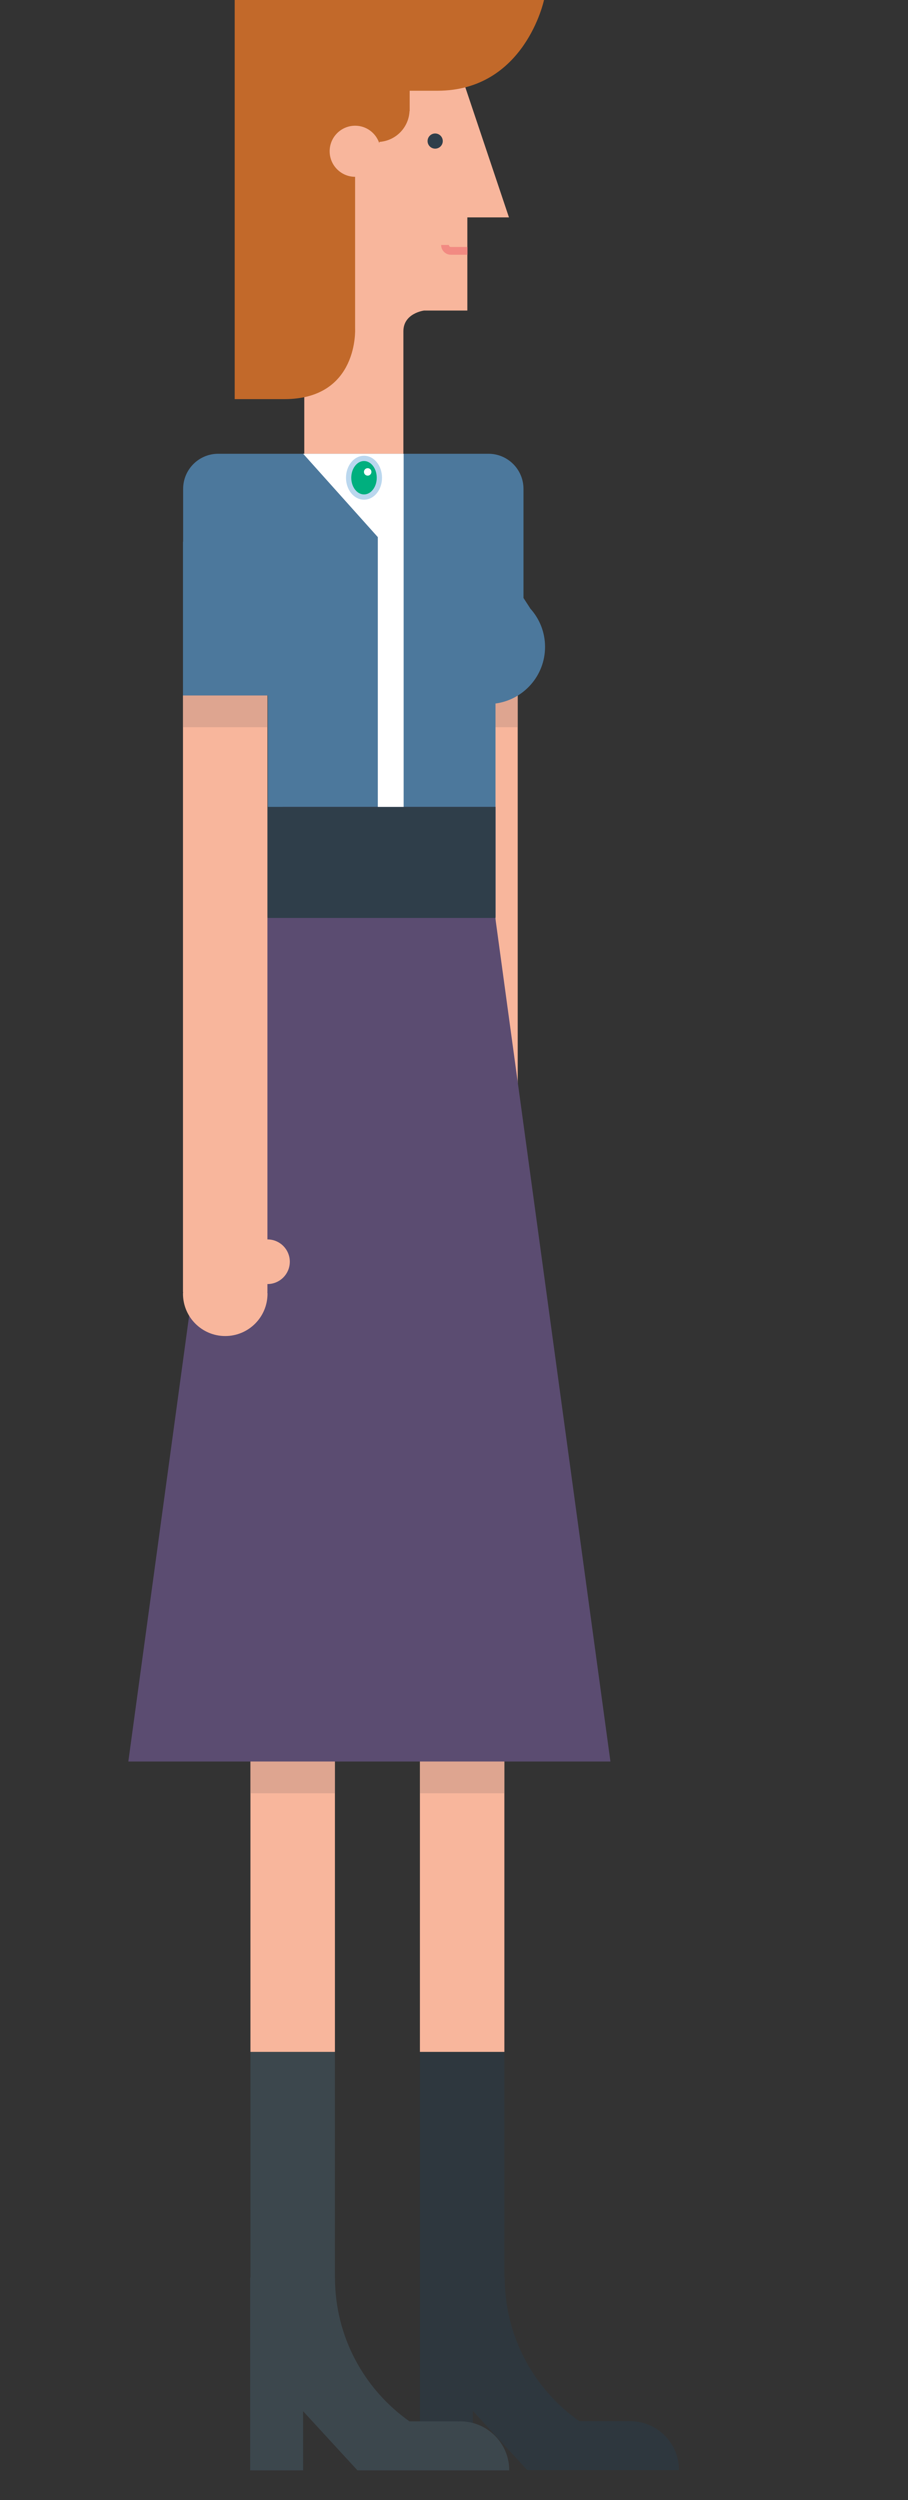 <?xml version="1.0" encoding="utf-8"?>
<!-- Generator: Adobe Illustrator 16.0.0, SVG Export Plug-In . SVG Version: 6.00 Build 0)  -->
<!DOCTYPE svg PUBLIC "-//W3C//DTD SVG 1.1//EN" "http://www.w3.org/Graphics/SVG/1.1/DTD/svg11.dtd">
<svg version="1.1" id="Layer_1" xmlns="http://www.w3.org/2000/svg" xmlns:xlink="http://www.w3.org/1999/xlink" x="0px" y="0px"
	 width="62.526px" height="172px" viewBox="0 0 62.526 172" enable-background="new 0 0 62.526 172" xml:space="preserve">
<rect x="0" y="0" width="62.526" height="172" fill="#333333" stroke="none"/>
<g>
	<g>
		<g>
			<path fill="#2E373E" d="M43.384,166.57c-0.05,0-0.102,0.003-0.15,0.003l-0.002-0.003h-3.348
				c-3.103-2.191-5.129-5.805-5.129-9.891h-0.023v-15.512h-5.816v15.512v0.413v2.734v3.521v6.594h3.644v-4.07l3.746,4.07h3.708h3.52
				h3.224C46.756,168.079,45.247,166.57,43.384,166.57z"/>
			<rect x="28.916" y="110.309" fill="#F8B69C" width="5.816" height="30.858"/>
		</g>
		<rect x="28.916" y="121.191" opacity="0.4" fill="#B78D7E" width="5.816" height="2.184"/>
	</g>
	<g>
		<g>
			<path fill="#3C474D" d="M31.695,166.585c-0.052,0-0.1,0.002-0.151,0.006v-0.006h-3.35c-3.102-2.191-5.127-5.803-5.127-9.889
				h-0.004v-15.529h-5.817v15.529h-0.02v3.145v3.524v6.593h3.645v-4.071l3.746,4.071h3.707h3.521h3.222
				C35.067,168.094,33.556,166.585,31.695,166.585z"/>
			<rect x="17.246" y="110.309" fill="#F8B69C" width="5.817" height="30.858"/>
		</g>
		<rect x="17.246" y="121.191" opacity="0.4" fill="#B78D7E" width="5.818" height="2.184"/>
	</g>
	<path fill="#F8B69C" d="M35.655,85.27c-0.002,0-0.003,0-0.005,0v-0.281v-4.512V47.637h-5.815v32.839v4.512v3.901h0.01
		c-0.001,0.038-0.01,0.079-0.01,0.116c0,1.609,1.302,2.912,2.909,2.912s2.912-1.303,2.912-2.912c0-0.037-0.01-0.078-0.013-0.116
		h0.008v-0.549c0.002,0,0.003,0,0.005,0c0.847,0,1.537-0.688,1.537-1.536C37.191,85.956,36.502,85.27,35.655,85.27z"/>
	<rect x="29.834" y="47.848" opacity="0.4" fill="#B78D7E" width="5.815" height="2.183"/>
	<g>
		<path fill="#F8B69C" d="M30.982,2.849l4.066,12.108h-2.866v6.408h-2.981c0,0-1.423,0.177-1.423,1.423c0,0.534,0,4.937,0,7.074
			v2.491h-6.825v-1.6V2.629h9.851L30.982,2.849z"/>
		<path fill="#2F3E4A" d="M30.49,9.706c0,0.287-0.234,0.521-0.525,0.521c-0.285,0-0.522-0.233-0.522-0.521
			c0-0.29,0.237-0.523,0.522-0.523C30.256,9.183,30.49,9.417,30.49,9.706z"/>
		<path fill="#F28A82" d="M31.048,16.992c-0.075,0-0.136-0.06-0.136-0.138h-0.534c0,0.372,0.3,0.672,0.669,0.672h1.144v-0.534
			H31.048z"/>
		<path fill="#C2692A" d="M16.161,0v27.46c0,0,1.723,0,3.419,0c5.147,0,4.873-4.873,4.873-4.873V12.165
			c-0.968-0.004-1.753-0.79-1.753-1.759c0-0.97,0.785-1.757,1.757-1.757c0.769,0,1.417,0.497,1.654,1.185l0.024-0.072
			c1.124-0.083,2.011-0.986,2.065-2.117h0.011V6.242c0.5,0,1.127,0,1.915,0C36.148,6.242,37.461,0,37.461,0H16.161z"/>
	</g>
	<path fill="#4C789C" d="M36.504,41.853l0.004-0.004l-0.46-0.71V39.56v-2.595v-3.33c0-1.333-1.079-2.416-2.41-2.416H29.68h-1.898
		h-6.904h-4.133h-1.722c-1.333,0-2.412,1.083-2.412,2.416v3.629H12.6v10.583h5.843v16.203h2.696h8.541h4.441V48.401
		c1.927-0.26,3.412-1.901,3.412-3.899C37.533,43.479,37.141,42.552,36.504,41.853z"/>
	<polygon fill="#5B4C71" points="34.098,63.074 28.049,63.074 26.234,63.074 24.636,63.074 22.821,63.074 16.771,63.074 
		8.837,121.191 22.821,121.191 28.049,121.191 42.035,121.191 	"/>
	<rect x="19.487" y="55.513" fill="#5B4C71" width="14.634" height="7.561"/>
	<rect x="18.417" y="55.513" fill="#2F3E4A" width="15.704" height="7.641"/>
	<polygon fill="#FFFFFF" points="20.878,31.219 26.017,36.953 26.017,55.513 27.795,55.513 27.795,39.83 27.795,35.742 
		27.795,31.219 	"/>
	<path fill="#F8B69C" d="M18.421,85.27c0,0-0.003,0-0.006,0v-0.281v-4.512V47.848H12.6v32.629v4.512v3.901h0.011
		c-0.003,0.038-0.011,0.079-0.011,0.116c0,1.609,1.303,2.912,2.909,2.912c1.609,0,2.912-1.303,2.912-2.912
		c0-0.037-0.011-0.078-0.012-0.116h0.006v-0.549c0.002,0,0.005,0,0.006,0c0.848,0,1.536-0.688,1.536-1.536
		C19.957,85.956,19.269,85.27,18.421,85.27z"/>
	<rect x="12.6" y="47.848" opacity="0.4" fill="#B78D7E" width="5.817" height="2.183"/>
	<g>
		<path fill="#00AF7E" stroke="#BAD7EE" stroke-width="0.363" stroke-miterlimit="10" d="M26.125,32.87
			c0,0.734-0.474,1.328-1.058,1.328s-1.06-0.594-1.06-1.328c0-0.736,0.475-1.334,1.06-1.334S26.125,32.134,26.125,32.87z"/>
		<circle fill="#FFFFFF" cx="25.319" cy="32.467" r="0.257"/>
	</g>
</g>
</svg>
